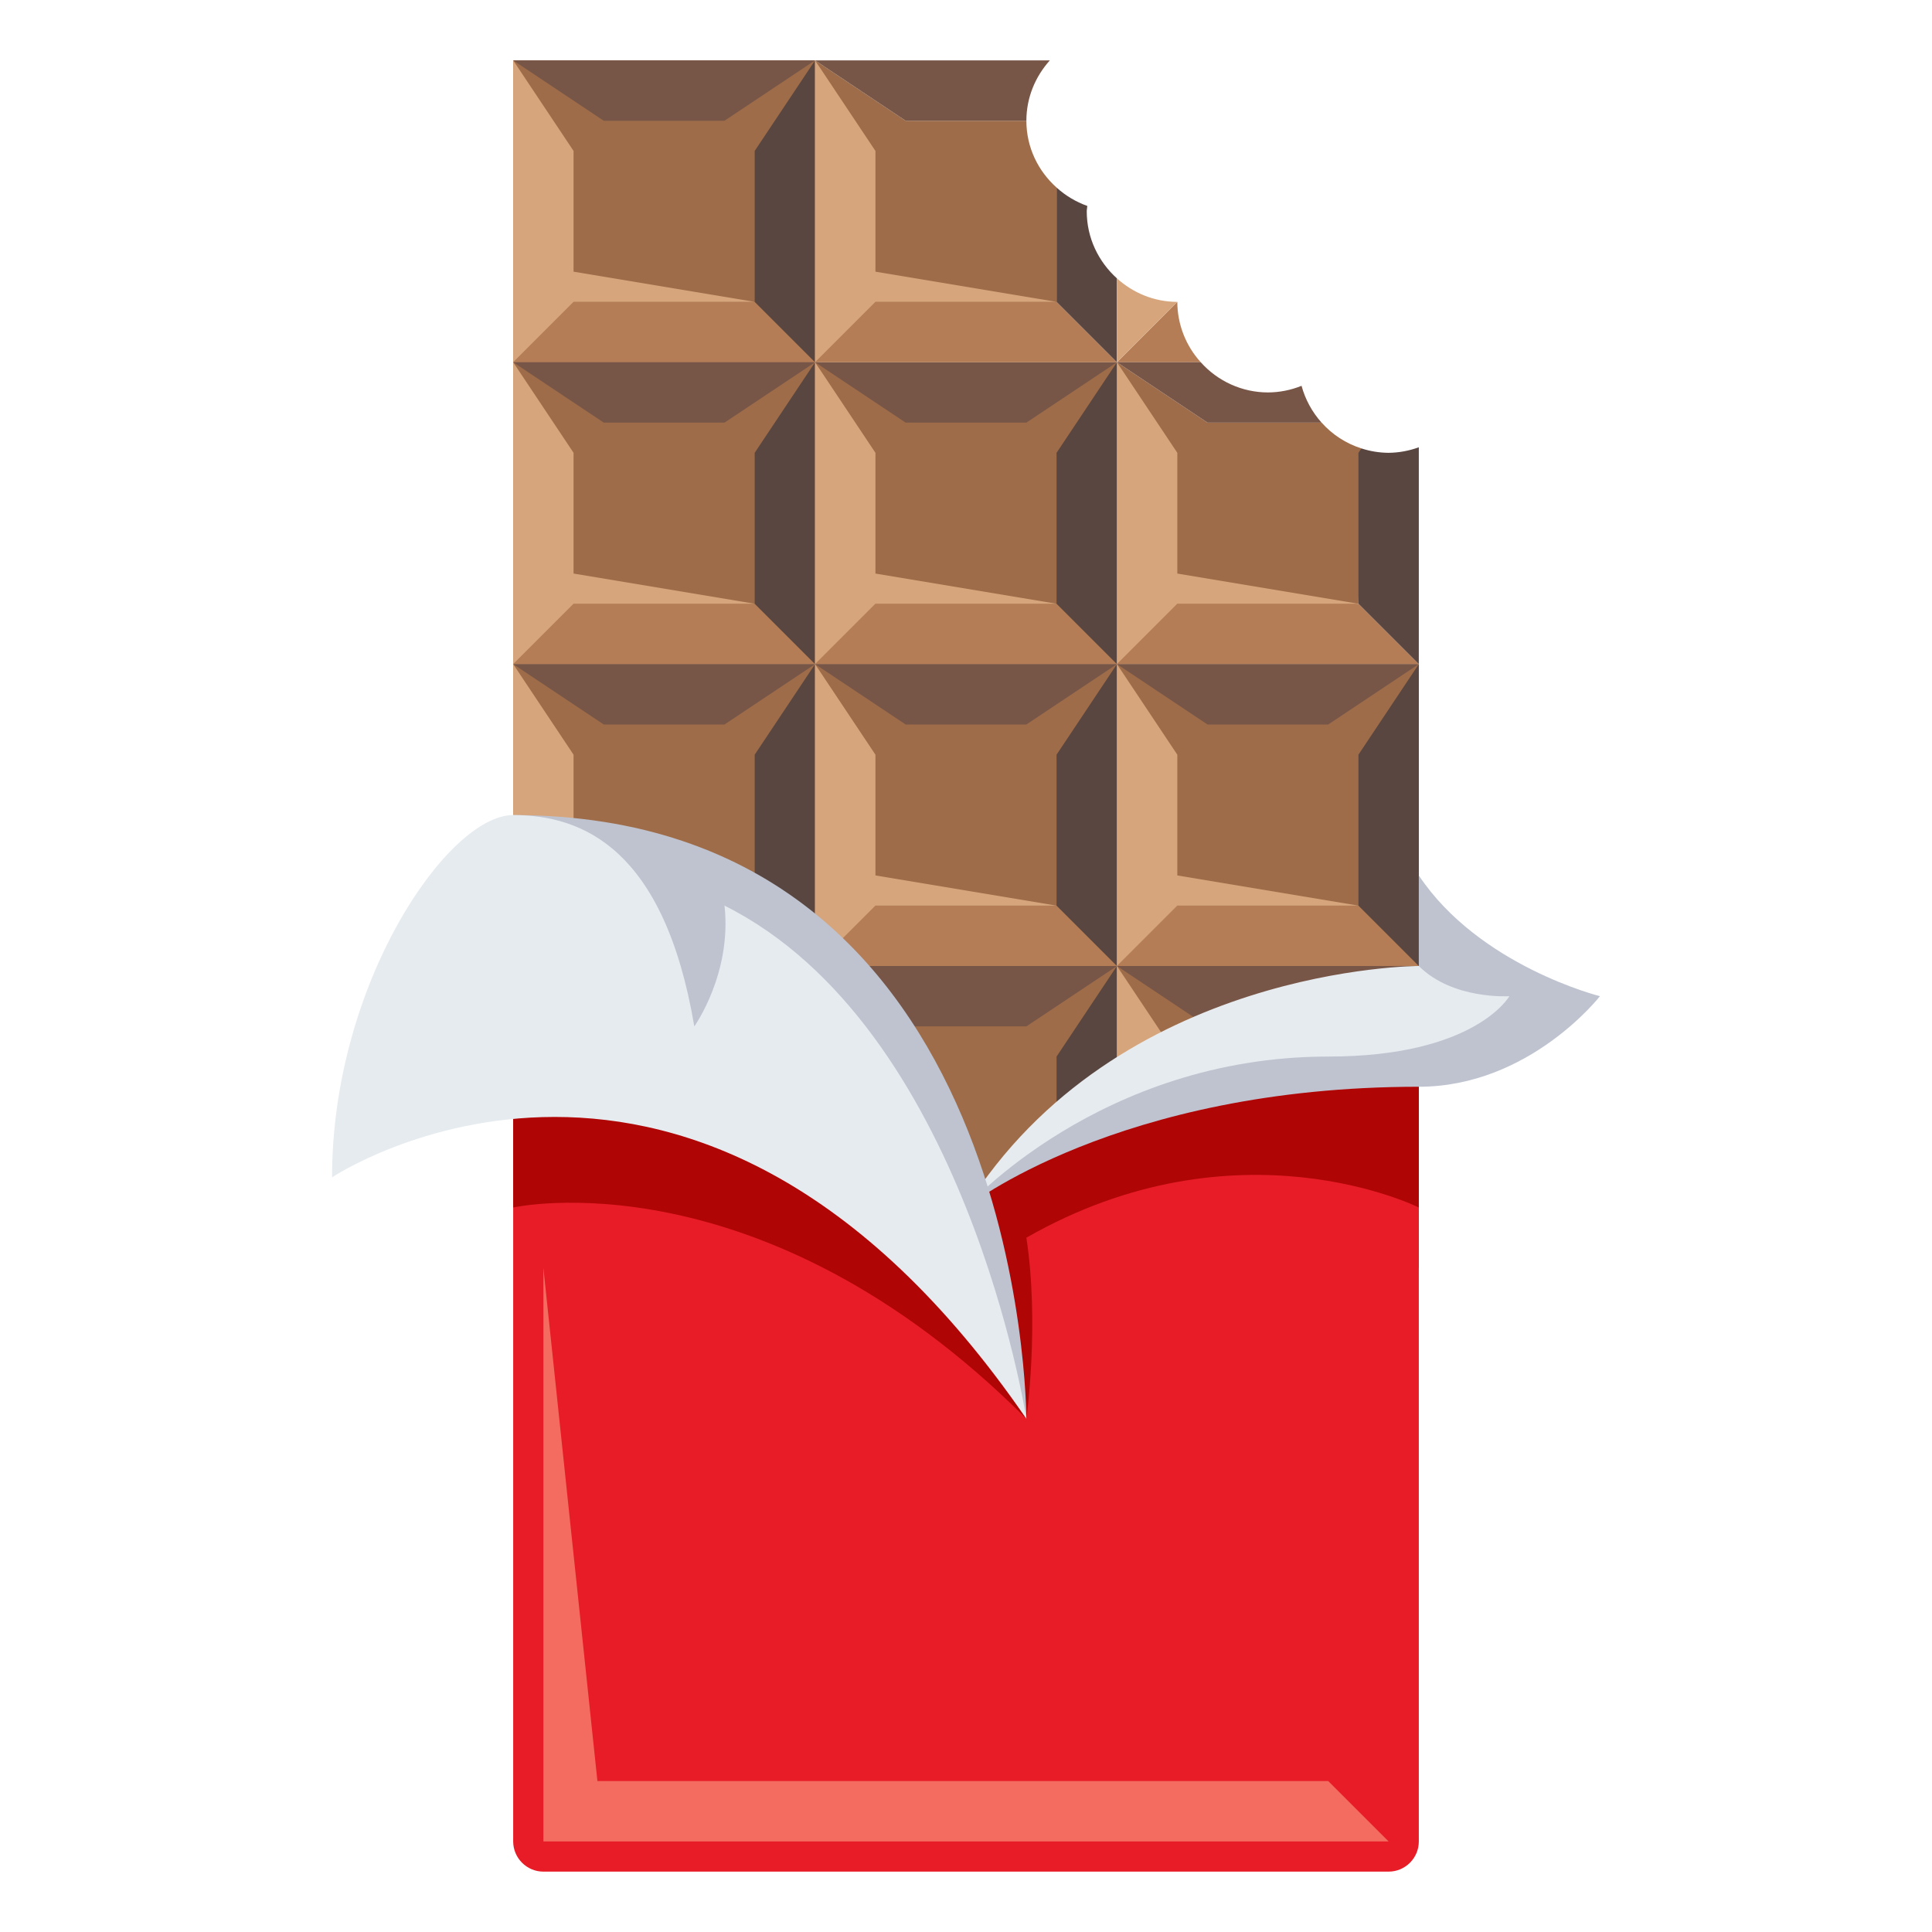<?xml version="1.0" encoding="utf-8"?>
<!-- Generator: Adobe Illustrator 15.0.0, SVG Export Plug-In . SVG Version: 6.00 Build 0)  -->
<!DOCTYPE svg PUBLIC "-//W3C//DTD SVG 1.1//EN" "http://www.w3.org/Graphics/SVG/1.1/DTD/svg11.dtd">
<svg version="1.1" id="Layer_1" xmlns="http://www.w3.org/2000/svg" xmlns:xlink="http://www.w3.org/1999/xlink" x="0px" y="0px"
	 width="64px" height="64px" viewBox="0 0 64 64" enable-background="new 0 0 64 64" xml:space="preserve">
<path fill="#9E6C49" d="M17,2h10v10H17V2z"/>
<path fill="#785647" d="M17,2l3,2h4l3-2H17z"/>
<path fill="#B47D56" d="M19,10l-2,2h10l-2-2H19z"/>
<path fill="#594640" d="M25,10l2,2V2l-2,3V10z"/>
<path fill="#D6A57C" d="M19,9V5l-2-3v10l2-2h6L19,9z"/>
<path fill="#9E6C49" d="M17,12h10v10H17V12z"/>
<path fill="#785647" d="M17,12l3,2h4l3-2H17z"/>
<path fill="#B47D56" d="M19,20l-2,2h10l-2-2H19z"/>
<path fill="#594640" d="M25,20l2,2V12l-2,3V20z"/>
<path fill="#D6A57C" d="M19,19v-4l-2-3v10l2-2h6L19,19z"/>
<path fill="#9E6C49" d="M27,12h10v10H27V12z"/>
<path fill="#785647" d="M27,12l3,2h4l3-2H27z"/>
<path fill="#B47D56" d="M29,20l-2,2h10l-2-2H29z"/>
<path fill="#594640" d="M35,20l2,2V12l-2,3V20z"/>
<path fill="#D6A57C" d="M29,19v-4l-2-3v10l2-2h6L29,19z"/>
<path fill="#9E6C49" d="M27,12l8-1V6.213C34.391,5.667,34,4.884,34,4h-4l-3-2V12z"/>
<path fill="#785647" d="M34,4c0-0.772,0.3-1.468,0.777-2H27l3,2H34z"/>
<path fill="#B47D56" d="M29,10l-2,2h10l-2-2H29z"/>
<path fill="#594640" d="M36,7c0-0.061,0.016-0.118,0.018-0.178C35.643,6.688,35.296,6.481,35,6.213V10l2,2V9.222
	C36.391,8.672,36,7.885,36,7z"/>
<path fill="#D6A57C" d="M35,10l-6-1V5l-2-3v10l2-2H35z"/>
<path fill="#B47D56" d="M39,10l-2,2h2.777C39.279,11.453,39.002,10.74,39,10z"/>
<path fill="#D6A57C" d="M37,9.222V12l2-2C38.229,10,37.531,9.7,37,9.222z"/>
<path fill="#9E6C49" d="M45.098,14.854c-0.508-0.161-0.963-0.456-1.318-0.854H40l-3-2v10l8-2L45.098,14.854z"/>
<path fill="#785647" d="M43.779,14c-0.313-0.35-0.541-0.768-0.664-1.22C42.761,12.924,42.383,12.999,42,13
	c-0.85-0.002-1.657-0.366-2.223-1H37l3,2H43.779z"/>
<path fill="#B47D56" d="M39,20l-2,2h10l-2-2H39z"/>
<path fill="#594640" d="M45.098,14.854L45,15v5l2,2v-7.184c-0.32,0.118-0.658,0.18-1,0.184
	C45.693,14.998,45.389,14.949,45.098,14.854z"/>
<path fill="#D6A57C" d="M45,20l-6-1v-4l-2-3v10l2-2H45z"/>
<path fill="#9E6C49" d="M17,22h10v10H17V22z"/>
<path fill="#785647" d="M17,22l3,2h4l3-2H17z"/>
<path fill="#B47D56" d="M19,30l-2,2h10l-2-2H19z"/>
<path fill="#594640" d="M25,30l2,2V22l-2,3V30z"/>
<path fill="#D6A57C" d="M19,29v-4l-2-3v10l2-2h6L19,29z"/>
<path fill="#9E6C49" d="M27,22h10v10H27V22z"/>
<path fill="#785647" d="M27,22l3,2h4l3-2H27z"/>
<path fill="#B47D56" d="M29,30l-2,2h10l-2-2H29z"/>
<path fill="#594640" d="M35,30l2,2V22l-2,3V30z"/>
<path fill="#D6A57C" d="M29,29v-4l-2-3v10l2-2h6L29,29z"/>
<path fill="#9E6C49" d="M37,22h10v10H37V22z"/>
<path fill="#785647" d="M37,22l3,2h4l3-2H37z"/>
<path fill="#B47D56" d="M39,30l-2,2h10l-2-2H39z"/>
<path fill="#594640" d="M45,30l2,2V22l-2,3V30z"/>
<path fill="#D6A57C" d="M39,29v-4l-2-3v10l2-2h6L39,29z"/>
<path fill="#9E6C49" d="M27,32h10v10H27V32z"/>
<path fill="#785647" d="M27,32l3,2h4l3-2H27z"/>
<path fill="#B47D56" d="M29,40l-2,2h10l-2-2H29z"/>
<path fill="#594640" d="M35,40l2,2V32l-2,3V40z"/>
<path fill="#D6A57C" d="M29,39v-4l-2-3v10l2-2h6L29,39z"/>
<path fill="#9E6C49" d="M37,32h10v10H37V32z"/>
<path fill="#785647" d="M37,32l3,2h4l3-2H37z"/>
<path fill="#B47D56" d="M39,40l-2,2h10l-2-2H39z"/>
<path fill="#594640" d="M45,40l2,2V32l-2,3V40z"/>
<path fill="#D6A57C" d="M39,39v-4l-2-3v10l2-2h6L39,39z"/>
<path fill="#E81C27" d="M32,40l-15-8v29c0,0.55,0.45,1,1,1h28c0.55,0,1-0.45,1-1V35C36.5,35,32,40,32,40z"/>
<path fill="#B00505" d="M17,40c0,0,8.166-1.834,17,7c0,0-3.167-13-17-13V40z"/>
<path fill="#B00505" d="M34,47c0,0,0.439-3.13,0-6c7-4,13-1,13-1v-6c-3,0-9.042,0.042-15,6L34,47z"/>
<path fill="#BEC3CF" d="M47,32c-12.775,3.125-15,8-15,8s5-4,15-4c3.667,0,6-3,6-3s-4-1-6-4V32z"/>
<path fill="#E6EBEF" d="M32,40c0,0.001,4.438-5,12-5c4.875,0,6-2,6-2s-1.875,0.125-3-1C47,32,37,32,32,40z"/>
<path fill="#F46C60" d="M46,61l-2-2H19.79L18,42v19H46z"/>
<path fill="#BEC3CF" d="M34,47c0,0-7-20-22-9c0,0,1-7,5-11C34,27,34,47,34,47z"/>
<path fill="#E6EBEF" d="M34,47c0,0-2-13-10-17c0.25,2.25-1,4-1,4c-0.995-5.883-3.695-7-6-7c-2.167,0-6,5.583-6,12C11,39,23,31,34,47
	z"/>
</svg>

